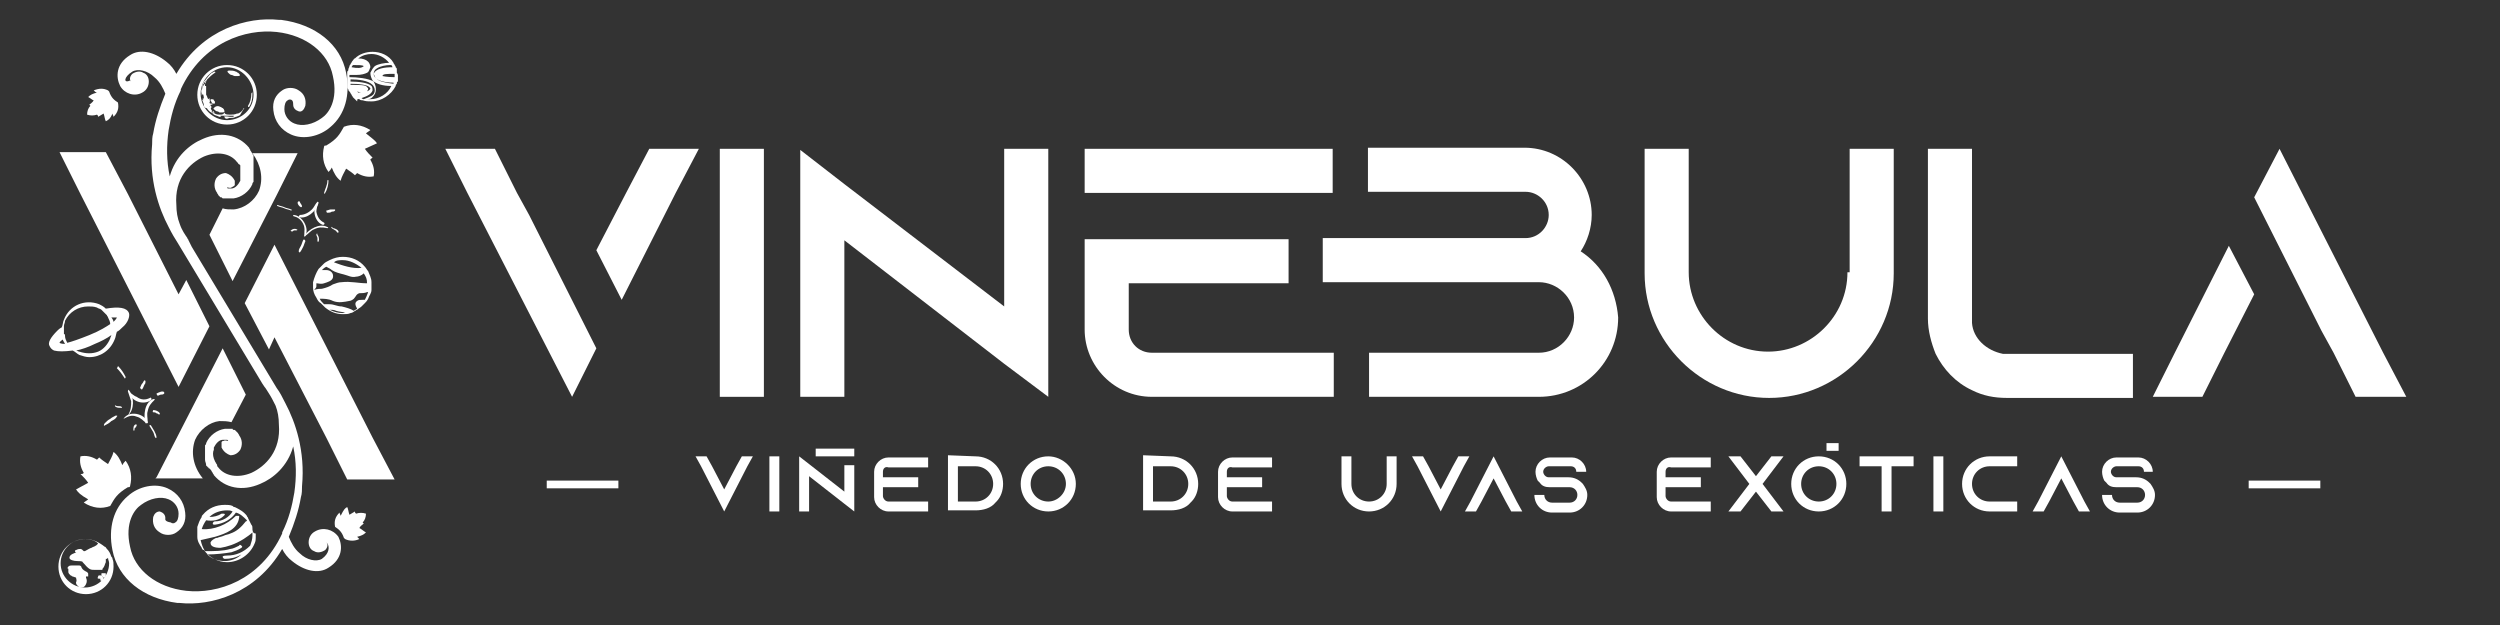 <?xml version="1.0" encoding="utf-8"?>
<!-- Generator: Adobe Illustrator 22.0.0, SVG Export Plug-In . SVG Version: 6.00 Build 0)  -->
<svg version="1.1" id="Layer_1" xmlns="http://www.w3.org/2000/svg" xmlns:xlink="http://www.w3.org/1999/xlink" x="0px" y="0px"
	 viewBox="0 0 226.8 56.7" style="enable-background:new 0 0 226.8 56.7;" xml:space="preserve">
<rect x="0" y="0" width="226.8" height="56.7" fill="#333333" stroke="none"/>
<style type="text/css">
	.st0{fill:#FFFFFF;}
</style>
<g>
	<g>
		<g>
			<path class="st0" d="M20.7,6.6c0.1,0.1,0.2,0.2,0.3,0.2c0.1,0,0.2,0.1,0.3,0.1c0.1,0,0.2,0,0.3,0c0.2,0,0.2-0.1,0.1-0.2
				c0,0-0.1-0.1-0.1-0.1c-0.1,0-0.1-0.1-0.2-0.1c-0.2-0.1-0.4-0.1-0.6-0.1C20.6,6.4,20.6,6.5,20.7,6.6z"/>
			<path class="st0" d="M21.6,10.3c0,0-0.1,0-0.1,0c-0.2,0.1-0.4,0.1-0.6,0.1c0,0,0.1,0,0.1,0c0,0,0,0,0,0c-0.1,0-0.1,0-0.2,0
				c0,0,0,0,0,0c0.1,0,0.1,0,0.2,0c0,0,0,0,0,0c-0.1,0-0.2,0-0.3,0c0,0,0,0,0,0c0,0,0.1,0,0.1,0c-0.1,0-0.3,0-0.4-0.1
				c0,0,0-0.1,0-0.1c0,0-0.1,0.1-0.1,0.1c-0.1,0.1-0.2,0.1-0.4,0.1c-0.3,0-0.5-0.1-0.7-0.4c-0.1-0.2-0.1-0.1,0-0.3
				c-0.1-0.1-0.1-0.1-0.1-0.2c0.1,0,0.2,0,0.2-0.1c0,0,0,0-0.1,0c-0.1,0-0.2,0-0.2-0.1C19.1,9.2,19,9.1,19,8.9C19,8.9,18.9,9,18.9,9
				c-0.1-0.1-0.1-0.3-0.2-0.4c0,0,0-0.1,0-0.2c0-0.2,0-0.4,0-0.5c0,0,0,0,0-0.1c0,0-0.1,0-0.1,0c0,0,0-0.1,0-0.1c0,0,0-0.1,0-0.1
				c0.1-0.1,0.1-0.3,0.2-0.4C19,7,19.2,6.8,19.5,6.6c0,0,0.1,0,0-0.1c0,0-0.1,0-0.1,0c-0.1,0.1-0.2,0.1-0.3,0.2
				c-0.2,0.2-0.4,0.5-0.6,0.7c-0.1,0.2-0.2,0.4-0.2,0.7c0,0,0,0,0,0c-0.1,0.2,0,0.3,0,0.5c0,0,0,0.1,0,0.1c0-0.1,0.1-0.1,0.1-0.2
				c0,0,0,0,0,0c0,0,0,0,0,0c0.1,0.2,0.1,0.4,0.1,0.6c0,0,0,0.1-0.1,0c0,0-0.1-0.1-0.1-0.1c0.1,0.2,0.2,0.4,0.2,0.6
				c0,0.1,0.1,0.2,0.2,0.2c0.1,0,0.1,0.1,0.2,0.2c0,0,0.1,0.1,0.1,0.1c0.1,0.1,0.2,0.1,0.3,0.2c0,0,0,0,0.1,0.1
				c0.2,0.1,0.3,0.1,0.5,0.2c0.1,0,0.1,0,0.2,0c0,0,0,0,0,0c0,0-0.1,0-0.1-0.1c0,0,0,0,0,0c0.2,0,0.4,0,0.6,0c0.2,0,0.4,0,0.6,0
				c0,0.1,0,0.1-0.1,0.1c-0.1,0-0.1,0-0.2,0c-0.2,0-0.4-0.1-0.6,0c0,0,0,0,0,0c0,0,0,0,0,0c0,0,0.1,0,0.1,0.1c0.1,0.1,0.2,0.1,0.4,0
				c0,0,0.1,0,0.1,0c0.2,0,0.3,0,0.5-0.1c0.1,0,0.2-0.1,0.3-0.1c0,0,0.1-0.1,0.1-0.1c0.1-0.2,0.2-0.3,0.3-0.5c0,0,0-0.1,0.1-0.1
				c0,0,0,0-0.1,0C22,10.1,21.8,10.2,21.6,10.3z M18.5,7.7c-0.1,0.1-0.1,0.2-0.1,0.3c0,0,0,0.1,0,0.1c-0.1-0.3,0.1-0.6,0.3-0.8
				c0,0.1-0.1,0.1-0.1,0.2C18.6,7.6,18.6,7.6,18.5,7.7z M19,9.7C19,9.7,19,9.7,19,9.7C19,9.6,19,9.6,19,9.7C19,9.6,19.1,9.6,19,9.7
				C19.1,9.7,19,9.7,19,9.7z M19.4,10.3c0,0,0-0.1-0.1-0.1c0,0-0.1,0-0.1-0.1c0,0,0.1,0,0.2,0C19.4,10.2,19.5,10.2,19.4,10.3z
				 M21.3,10.7c0.2-0.1,0.4-0.2,0.5-0.3c0,0,0,0,0,0C21.7,10.5,21.5,10.6,21.3,10.7z"/>
			<path class="st0" d="M19.4,9.9c0.1,0.1,0.2,0.2,0.3,0.2c0.1,0,0.2,0.1,0.2,0.1c0.1,0,0.2,0,0.3,0c0.2,0,0.2-0.1,0.1-0.3
				c0,0-0.1-0.1-0.1-0.1c-0.1,0-0.1-0.1-0.2-0.1c-0.2-0.1-0.3-0.1-0.5,0C19.4,9.8,19.3,9.9,19.4,9.9z"/>
			<path class="st0" d="M22.9,8.4C22.9,8.3,22.9,8.3,22.9,8.4C22.9,8.3,22.8,8.3,22.9,8.4c-0.1,0-0.1,0.1-0.1,0.1
				c0,0.4-0.1,0.8-0.3,1.1c0,0,0,0,0,0c0,0,0,0,0,0.1c0,0,0,0,0.1,0c0,0,0,0,0,0c0.2-0.3,0.3-0.7,0.3-1.1
				C22.9,8.5,22.9,8.4,22.9,8.4C22.9,8.4,22.9,8.4,22.9,8.4z"/>
			<path class="st0" d="M19.4,9.1C19.4,9,19.3,9,19.2,9c-0.1,0-0.1,0-0.1,0.1c0,0.1,0.1,0.1,0.1,0.2c0.1,0.1,0.1,0.1,0.2,0.1
				c0.1,0,0.1,0,0.1-0.1C19.5,9.2,19.5,9.2,19.4,9.1z"/>
			<path class="st0" d="M18.5,9.3C18.6,9.3,18.6,9.2,18.5,9.3c0-0.1,0-0.1,0-0.2c0-0.1,0-0.2-0.1-0.2C18.4,9,18.4,9.2,18.5,9.3
				C18.5,9.3,18.5,9.3,18.5,9.3z"/>
			<path class="st0" d="M20.6,5.9c-1.5,0-2.7,1.2-2.7,2.7s1.2,2.7,2.7,2.7s2.7-1.2,2.7-2.7S22.1,5.9,20.6,5.9z M20.6,10.9
				c-1.3,0-2.4-1.1-2.4-2.4s1.1-2.4,2.4-2.4S23,7.3,23,8.6S21.9,10.9,20.6,10.9z"/>
		</g>
		<g>
			<path class="st0" d="M27.1,19.7c0.7,0.2,1.6-0.5,1.8-1.3c0-0.1-0.1-0.1-0.1-0.1c-0.2,0.2-0.3,0.5-0.5,0.7
				c-0.3,0.3-0.7,0.5-1.1,0.5C27.1,19.6,27.1,19.7,27.1,19.7z"/>
			<path class="st0" d="M28.7,18.5c-0.4,0.6-0.1,1.7,0.6,1.9c0.1,0,0.2-0.1,0.1-0.2c-0.4-0.2-0.6-0.5-0.7-1c0-0.2,0.1-0.5,0.1-0.7
				C28.8,18.5,28.7,18.5,28.7,18.5z"/>
			<path class="st0" d="M26.6,19.6c0.4,0.1,0.7,0.3,0.9,0.7c0.2,0.4,0.1,0.7,0.1,1.1c0,0.1,0.1,0.1,0.1,0c0.4-0.7-0.3-1.9-1.1-1.9
				C26.6,19.5,26.6,19.6,26.6,19.6z"/>
			<path class="st0" d="M27.7,21.4c0.3-0.2,0.5-0.5,0.8-0.6c0.4-0.2,0.7-0.2,1.2-0.1c0.1,0,0.1-0.1,0-0.1c-0.7-0.4-1.7,0.2-2.1,0.8
				C27.6,21.3,27.6,21.4,27.7,21.4z"/>
			<path class="st0" d="M30.1,20.7c0.1,0.1,0.2,0.1,0.3,0.2c0.1,0,0.1,0.1,0.2,0.2c0,0,0.1,0,0.1,0c0.1-0.2-0.3-0.4-0.5-0.4
				C30.1,20.5,30,20.6,30.1,20.7z"/>
			<path class="st0" d="M28.7,21.3c0,0.1,0.1,0.2,0.1,0.3c0,0.1,0,0.2,0,0.3c0,0,0.1,0.1,0.1,0c0.1-0.2,0-0.5-0.1-0.6
				C28.8,21.1,28.7,21.2,28.7,21.3z"/>
			<path class="st0" d="M27.5,21.8c-0.1,0.2-0.1,0.3-0.2,0.5c-0.1,0.2-0.2,0.3-0.2,0.5c0,0.1,0.1,0.1,0.1,0.1
				c0.1-0.1,0.2-0.3,0.3-0.5c0.1-0.2,0.1-0.3,0.2-0.5C27.7,21.7,27.5,21.7,27.5,21.8z"/>
			<path class="st0" d="M26.5,21c0.1,0,0.1-0.1,0.2-0.1c0.1,0,0.1,0,0.2,0c0.1,0,0.1-0.1,0-0.1c-0.2-0.1-0.4,0-0.5,0.1
				C26.3,20.9,26.4,21,26.5,21z"/>
			<path class="st0" d="M25.2,18.7c0.2,0.1,0.4,0.1,0.6,0.2c0.2,0.1,0.4,0.1,0.6,0.2c0.1,0,0.1-0.1,0-0.1c-0.2-0.1-0.4-0.1-0.6-0.2
				c-0.2-0.1-0.4-0.1-0.6-0.2C25.1,18.6,25.1,18.7,25.2,18.7z"/>
			<path class="st0" d="M27,18.4c0,0.1,0.1,0.3,0.3,0.4c0,0,0.1,0,0.1-0.1c0-0.1-0.2-0.3-0.2-0.4C27.1,18.2,27,18.3,27,18.4z"/>
			<path class="st0" d="M29.7,16.4c0,0.4-0.2,0.7-0.3,1.1c0,0.1,0.1,0.1,0.1,0c0.2-0.3,0.3-0.8,0.3-1.1
				C29.8,16.3,29.7,16.3,29.7,16.4z"/>
			<path class="st0" d="M29.7,19.3c0.1,0,0.3,0,0.4-0.1c0.1,0,0.2,0,0.3-0.1c0,0,0-0.1,0-0.1c-0.1,0-0.3,0-0.4,0
				c-0.1,0-0.3,0.1-0.4,0.1C29.6,19.1,29.6,19.3,29.7,19.3z"/>
		</g>
		<g>
			<path class="st0" d="M11.6,37.7c0.6-0.5,0.6-1.7,0.1-2.3c0-0.1-0.1,0-0.1,0.1c0.1,0.3,0.2,0.6,0.3,0.9
				C11.9,36.8,11.9,37.2,11.6,37.7C11.5,37.6,11.6,37.7,11.6,37.7z"/>
			<path class="st0" d="M11.7,35.6c0.2,0.8,1.3,1.2,2,0.7c0.1-0.1,0-0.3-0.1-0.2c-0.4,0.2-0.8,0.2-1.2-0.1
				C12.1,35.9,12,35.7,11.7,35.6C11.8,35.5,11.7,35.6,11.7,35.6z"/>
			<path class="st0" d="M11.2,38c0.4-0.2,0.7-0.4,1.2-0.2c0.4,0.1,0.6,0.4,0.9,0.6c0.1,0,0.1,0,0.1-0.1C13.1,37.5,11.7,37.2,11.2,38
				C11.1,38,11.2,38,11.2,38z"/>
			<path class="st0" d="M13.4,38.3c0-0.4-0.1-0.7,0-1c0.1-0.5,0.3-0.7,0.6-1c0.1-0.1,0-0.1-0.1-0.1c-0.8,0.3-0.9,1.5-0.7,2.2
				C13.2,38.4,13.4,38.4,13.4,38.3z"/>
			<path class="st0" d="M14.3,35.9c0.1,0,0.2-0.1,0.3-0.1c0.1,0,0.2,0,0.3-0.1c0,0,0-0.1,0-0.1c-0.1-0.2-0.5,0-0.7,0.1
				C14.2,35.8,14.3,35.9,14.3,35.9z"/>
			<path class="st0" d="M13.9,37.4c0.1,0,0.2,0,0.3,0.1c0.1,0,0.2,0.1,0.2,0.1c0.1,0,0.1,0,0.1-0.1c-0.1-0.2-0.4-0.3-0.6-0.3
				C13.9,37.2,13.8,37.4,13.9,37.4z"/>
			<path class="st0" d="M13.6,38.7c0.1,0.2,0.2,0.3,0.3,0.5c0.1,0.2,0.1,0.4,0.2,0.5c0,0.1,0.1,0,0.1,0c0-0.2-0.1-0.4-0.2-0.6
				c-0.1-0.2-0.2-0.3-0.3-0.5C13.6,38.5,13.5,38.6,13.6,38.7z"/>
			<path class="st0" d="M12.2,39c0-0.1,0-0.2,0.1-0.2c0-0.1,0.1-0.1,0.1-0.2c0-0.1,0-0.1-0.1-0.1c-0.2,0.1-0.2,0.3-0.2,0.5
				C12.1,39.1,12.2,39.1,12.2,39z"/>
			<path class="st0" d="M9.5,38.6c0.2-0.1,0.4-0.2,0.6-0.4c0.2-0.1,0.4-0.2,0.5-0.4c0.1-0.1,0-0.1-0.1-0.1c-0.2,0.1-0.4,0.2-0.5,0.3
				c-0.2,0.1-0.3,0.2-0.5,0.4C9.4,38.5,9.4,38.7,9.5,38.6z"/>
			<path class="st0" d="M10.5,36.9C10.6,37,10.8,37,11,37c0.1,0,0.1-0.1,0-0.1c-0.1-0.1-0.3,0-0.5-0.1
				C10.4,36.7,10.4,36.9,10.5,36.9z"/>
			<path class="st0" d="M10.6,33.4c0.3,0.3,0.5,0.6,0.7,0.9c0,0.1,0.1,0,0.1-0.1c-0.2-0.4-0.4-0.7-0.7-1
				C10.7,33.3,10.6,33.4,10.6,33.4z"/>
			<path class="st0" d="M12.9,35.3c0.1-0.1,0.1-0.2,0.2-0.4c0.1-0.1,0.1-0.2,0.1-0.3c0-0.1-0.1-0.1-0.1-0.1
				c-0.1,0.1-0.1,0.2-0.2,0.3c-0.1,0.1-0.1,0.2-0.2,0.4C12.8,35.3,12.9,35.4,12.9,35.3z"/>
		</g>
		<path class="st0" d="M33.7,25.6c0-0.4-0.2-0.7-0.3-1c-0.1-0.1-0.2-0.3-0.3-0.4c-0.5-0.6-1.2-0.9-2-0.9c-0.4,0-0.8,0.1-1.2,0.3
			c-0.2,0.1-0.4,0.2-0.5,0.3c-0.2,0.2-0.3,0.3-0.5,0.5c-0.2,0.3-0.4,0.8-0.5,1.2c0,0.1,0,0.2,0,0.3c0,0.1,0,0.2,0,0.2
			c0,0.3,0.1,0.6,0.3,0.9c0.1,0.2,0.2,0.4,0.4,0.5c0.1,0.1,0.3,0.3,0.4,0.4c0.5,0.4,1,0.6,1.6,0.6c0.3,0,0.5,0,0.7-0.1
			c0.1,0,0.3-0.1,0.4-0.2c0.1,0,0.1-0.1,0.2-0.1c0.1-0.1,0.3-0.2,0.4-0.3c0.1-0.1,0.2-0.2,0.3-0.3c0.1-0.1,0.2-0.2,0.3-0.4
			c0.1-0.3,0.3-0.5,0.3-0.8c0-0.2,0-0.3,0-0.5C33.7,25.9,33.7,25.7,33.7,25.6z M31.1,23.6c0.6,0,1.2,0.3,1.7,0.7
			c-0.8,0.1-1.7-0.2-2.5-0.5C30.5,23.6,30.8,23.6,31.1,23.6z M28.7,26c0-0.1,0-0.2,0-0.3c0.2,0,0.4,0.1,0.7,0
			c0.3-0.1,0.7-0.2,0.8-0.5c0.1-0.4-0.2-0.7-0.6-0.7c-0.1,0-0.2,0-0.4,0c0.1-0.1,0.2-0.2,0.4-0.3c0.2,0.1,0.4,0.2,0.5,0.3
			c0.3,0.2,0.7,0.3,1.1,0.4c0.4,0.1,0.7,0.3,1.1,0.2c0.2,0,0.5-0.1,0.7-0.3c0.2,0.3,0.3,0.5,0.3,0.9c-0.8,0-1.5-0.2-2.3-0.1
			c-0.3,0-0.5,0.1-0.8,0.2c-0.3,0.2-0.6,0.3-1,0.4c-0.2,0-0.4,0-0.7,0.1C28.7,26.1,28.7,26,28.7,26z M31.1,28.4
			c-0.4,0-0.8-0.1-1.2-0.3c0.2,0,0.4,0,0.6,0.1c0.3,0.1,0.7,0.1,1,0.2C31.3,28.3,31.2,28.4,31.1,28.4z M33.1,27.2
			c-0.1,0-0.1,0-0.2,0c-0.2,0-0.4,0-0.5,0.1c-0.3,0.2-0.1,0.5,0,0.7c-0.1,0.1-0.2,0.1-0.3,0.2c-0.3-0.2-0.7-0.3-1.1-0.4
			c-0.4,0-0.7-0.2-1.1-0.2c-0.2,0-0.4,0-0.5,0c-0.2-0.2-0.3-0.3-0.4-0.5c0.4,0,0.8,0,1.2,0.2c0.5,0.2,1,0.1,1.5,0
			c0.1,0,0.3-0.1,0.4-0.2c0.2-0.2,0.2-0.4,0.5-0.5c0.2,0,0.5,0,0.7-0.1c0,0,0.1,0,0.1,0C33.3,26.8,33.2,27,33.1,27.2z"/>
		<path class="st0" d="M36,6.6c0,0,0-0.1,0-0.1c0-0.1,0-0.1,0-0.2c0-0.1,0-0.1-0.1-0.2c0-0.1-0.1-0.2-0.1-0.2c0-0.1-0.1-0.1-0.1-0.2
			c-0.4-0.7-1.2-1-1.9-1c-0.6,0-1.2,0.2-1.6,0.6c-0.1,0-0.1,0.1-0.2,0.2c-0.1,0.1-0.1,0.2-0.2,0.3c0,0.1-0.1,0.1-0.1,0.2
			c0,0.1-0.1,0.2-0.1,0.3c0,0.1,0,0.1-0.1,0.2c0,0.1,0,0.1,0,0.2c0,0.1,0,0.1,0,0.2c0,0.1,0,0.2,0,0.3c0,0,0,0,0,0l0,0
			c0,0.1,0,0.1,0,0.2c0,0.1,0,0.2,0,0.3c0,0.1,0,0.1,0,0.2c0,0.1,0,0.1,0.1,0.2c0,0.1,0,0.1,0.1,0.2c0.1,0.1,0.1,0.2,0.2,0.3
			c0,0.1,0.1,0.1,0.1,0.2c0.1,0.1,0.1,0.1,0.2,0.2c0.1,0.1,0.1,0.1,0.2,0.2C32.4,8.9,32.5,9,32.6,9c0.1,0.1,0.2,0.1,0.3,0.1
			c0.3,0.1,0.5,0.1,0.8,0.1c0.9,0,1.8-0.6,2.2-1.4c0-0.1,0-0.1,0.1-0.2c0-0.1,0-0.2,0.1-0.2c0-0.1,0-0.1,0-0.2c0-0.1,0-0.1,0-0.2
			c0-0.1,0-0.1,0-0.2C36.1,6.9,36.1,6.7,36,6.6z M33.4,8.1c0-0.1,0-0.1-0.1-0.2c-0.1-0.2-0.7-0.2-1.5-0.2c0,0,0,0,0-0.1
			c0.9,0,1.5,0.1,1.7,0.3c0,0,0.1,0.1,0.1,0.1c0,0.3-0.7,0.4-1.1,0.4c0,0-0.1-0.1-0.1-0.1C33,8.5,33.3,8.4,33.4,8.1z M33.8,8.2
			c0-0.1,0-0.3-0.1-0.4c-0.3-0.3-1.2-0.4-1.9-0.4c0-0.1,0-0.1,0-0.2c0.7,0,1.6,0.1,2,0.5c0.1,0.1,0.2,0.3,0.2,0.5
			c0,0.2-0.1,0.4-0.3,0.5c-0.2,0.1-0.4,0.2-0.7,0.3c-0.1,0-0.2-0.1-0.2-0.1C33.4,8.7,33.7,8.5,33.8,8.2z M33.8,8.8
			c0.2-0.2,0.3-0.4,0.3-0.7c0-0.3-0.1-0.5-0.2-0.7C33.4,7.1,32.4,7,31.7,7c0,0,0,0,0,0c0-0.1,0-0.1,0-0.2c0.2,0,0.4,0,0.6,0
			c0,0,0,0,0,0c0.5,0,0.8-0.1,1-0.2c0.2-0.1,0.2-0.3,0.3-0.5c0-0.2-0.1-0.4-0.2-0.5c-0.2-0.2-0.5-0.3-0.9-0.3
			c0.4-0.3,0.8-0.4,1.2-0.4c0.6,0,1.2,0.3,1.6,0.8c-0.4,0-1,0.1-1.3,0.3c-0.2,0.2-0.3,0.4-0.4,0.6c0,0.3,0.1,0.5,0.2,0.7
			c0.3,0.3,0.9,0.5,1.7,0.5c-0.3,0.7-1.1,1.2-1.9,1.2c-0.1,0-0.2,0-0.3,0C33.6,9,33.7,8.9,33.8,8.8z M33,6C33,6,33,6,33,6
			C33,6,33,6.1,33,6c-0.2,0.2-0.6,0.2-1.1,0.1c0-0.1,0.1-0.1,0.1-0.2C32.5,5.9,32.9,5.9,33,6z M33.9,6.7c0-0.2,0.1-0.4,0.3-0.5
			C34.5,6,35,5.9,35.4,5.9c0,0,0.1,0,0.1,0c0,0,0.1,0.1,0.1,0.2C34.9,6.1,34.1,6.2,33.9,6.7C34,6.9,34,7,34.1,7.1
			c0.2,0.2,0.8,0.4,1.6,0.4c0,0,0,0.1,0,0.1c-0.8-0.1-1.3-0.2-1.6-0.5C34,7,33.9,6.9,33.9,6.7z M35.8,6.7c0,0.1,0,0.2,0,0.3
			c-0.7,0-1.1-0.1-1.1-0.1C34.7,6.7,35.1,6.7,35.8,6.7z"/>
		<g>
			<path class="st0" d="M10.2,50.7c0-0.1,0-0.1-0.1-0.2C10,50.2,9.9,50,9.7,49.8c-0.1-0.1-0.1-0.2-0.2-0.2c-0.5-0.4-1.1-0.7-1.7-0.7
				c-1.4,0-2.5,1.1-2.5,2.5c0,1.4,1.1,2.5,2.5,2.5s2.5-1.1,2.5-2.5C10.3,51.1,10.3,50.9,10.2,50.7z M8.3,49.7
				c-0.1,0-0.4,0.2-0.6,0.3L7.6,50c-0.1-0.1-0.2-0.2-0.3-0.2c-0.1,0-0.2,0-0.4,0.1l0,0c0,0,0,0,0,0c-0.1,0-0.1,0.1-0.1,0.1
				c0,0.1,0.1,0.1,0.1,0.1c0,0,0.1,0,0.1,0c0.1,0,0.3-0.1,0.3-0.1c0,0,0,0,0,0c0,0,0,0,0,0c0,0,0,0-0.1,0c-0.5,0.2-0.9,0.3-0.9,0.6
				c0,0,0,0,0,0c0,0.2,0.4,0.3,0.7,0.3c0.2,0,0.5,0,0.5,0.1c0.6,0.7,0.7,0.7,1.1,0.7c0,0,0.1,0,0.1,0c0.3,0,0.3,0,0.3,0
				c0.1,0,0.1,0,0.2,0c0.1,0,0.1,0,0.1-0.1c0.2-0.2,0.2-0.4,0.3-0.6c0-0.1,0-0.1,0-0.2c0,0,0-0.1,0-0.1c0,0,0.1,0,0.1,0l0.1-0.1
				c0,0.2,0.1,0.3,0.1,0.5c0,1.2-1,2.2-2.2,2.2c-1.2,0-2.2-1-2.2-2.2c0-1.2,1-2.2,2.2-2.2c0.4,0,0.9,0.1,1.2,0.4
				C8.7,49.6,8.4,49.6,8.3,49.7z"/>
			<path class="st0" d="M6.2,51.4c-0.1,0.1-0.1,0.2,0,0.2c0,0,0,0.1,0,0.1c0,0,0,0.1,0,0.2c0,0.1,0.1,0.2,0.2,0.3
				c0.1,0,0.1,0.1,0.2,0.1l0.3,0.1c0,0.1,0.1,0.3,0,0.4l0,0c0,0,0,0.1,0,0.1c0,0.1,0.1,0.2,0.2,0.3c0.1,0.1,0.2,0.1,0.3,0.1
				c0,0,0,0,0,0c0,0,0,0,0,0c0.2,0,0.3-0.1,0.4-0.3c0.1-0.2,0.1-0.4,0-0.6c0,0,0,0,0,0c0,0,0-0.1,0-0.1c0,0,0,0,0,0c0,0,0,0,0,0
				l0.2,0C8,52.2,8,52.2,8,52.1C8,52,8,52,7.9,51.9v0c-0.2-0.1-0.4-0.2-0.5-0.4l0,0c0-0.1-0.1-0.2-0.2-0.2c-0.1,0-0.1,0-0.1,0
				c-0.2,0-0.4,0-0.6,0C6.4,51.3,6.3,51.3,6.2,51.4z"/>
			<path class="st0" d="M9,52.5c0,0,0.1,0,0.1,0l0,0.1c0,0.1,0.1,0.1,0.1,0.1c0,0,0,0,0.1,0c0.1,0,0.1-0.1,0.1-0.2l-0.1-0.2
				c0,0,0-0.1-0.1-0.1C9.1,52.2,9,52.2,9,52.2c-0.1,0-0.1,0.1-0.1,0.1C8.8,52.5,8.9,52.5,9,52.5z"/>
			<path class="st0" d="M9.3,52.4C9.4,52.4,9.4,52.4,9.3,52.4c0.1,0,0.2,0,0.2,0l0.1-0.1c0,0,0-0.1,0-0.2C9.6,52,9.6,52,9.5,52H9.3
				c-0.1,0-0.1,0-0.1,0.1c0,0.1,0,0.1,0.1,0.2L9.3,52.4z"/>
		</g>
		<path class="st0" d="M22.9,47.9c0-0.1,0-0.2-0.1-0.3c-0.1-0.2-0.2-0.4-0.3-0.6c0-0.1-0.1-0.1-0.1-0.2c-0.3-0.4-0.7-0.6-1.1-0.8
			c-0.1,0-0.1,0-0.2-0.1c-0.2-0.1-0.5-0.1-0.7-0.1c-0.8,0-1.5,0.3-2,0.9c-0.1,0.1-0.1,0.1-0.1,0.2c-0.2,0.3-0.3,0.6-0.4,0.9
			c0,0.1,0,0.1,0,0.2c0,0.1,0,0.3,0,0.4c0,0,0,0.1,0,0.1c0,0.1,0,0.1,0,0.2c0,0.4,0.2,0.7,0.4,1c0,0.1,0.1,0.2,0.2,0.2
			c0.5,0.7,1.3,1.1,2.1,1.1c1.1,0,2.1-0.7,2.5-1.7c0.1-0.2,0.1-0.4,0.1-0.5c0-0.1,0-0.3,0-0.4C22.9,48.4,22.9,48.1,22.9,47.9z
			 M20.2,50.5c0,0.1,0.1,0.2,0.2,0.2c0.5,0,1-0.1,1.5-0.4c-0.4,0.4-1,0.6-1.5,0.6c-0.6,0-1.2-0.2-1.6-0.6c0.8,0,1.6-0.1,2.2-0.2
			c0.3-0.1,0.6-0.2,0.9-0.4c0.1-0.1,0.1-0.1,0-0.2c-0.1-0.1-0.2-0.1-0.2,0c-0.2,0.1-0.6,0.3-0.8,0.3c-0.7,0.2-1.4,0.2-2.3,0.2
			c-0.2-0.3-0.3-0.6-0.4-1c0.4-0.1,0.9-0.2,1.3-0.3c1-0.3,2.1-0.7,2.2-1.8c0-0.1,0-0.1-0.1-0.1c-0.1,0-0.1,0-0.2,0
			c-0.8,0.8-2,1.3-3.1,1.2c0.1-0.3,0.2-0.5,0.4-0.8c0.6,0.1,1.2,0,1.6-0.4c0,0,0.1-0.1,0.1-0.1c0-0.1-0.1-0.1-0.1-0.1
			c-0.1,0-0.1,0-0.2,0c-0.3,0.2-0.7,0.3-1.1,0.3c0.4-0.4,1-0.6,1.6-0.6c0.2,0,0.3,0,0.5,0.1c-0.3,0.5-0.9,0.9-1.6,0.9
			c-0.1,0-0.2,0.1-0.2,0.2c0,0.1,0.1,0.1,0.2,0.1c0.8-0.1,1.5-0.5,1.9-1.1c0.4,0.1,0.7,0.4,1,0.7c0,0.1-0.1,0.1-0.1,0.1
			c-0.4,0.5-0.8,0.9-1.4,1.1c-0.2,0.1-0.4,0.1-0.6,0.2c-0.2,0.1-0.4,0.1-0.6,0.2l-0.1,0c-0.2,0.1-0.4,0.2-0.5,0.4
			c0,0.1,0,0.2,0.1,0.3c0.2,0.2,0.7,0.2,0.8,0.2c0.6-0.1,1.3-0.3,2.1-0.8c0.3-0.2,0.6-0.4,0.8-0.6c0,0.1,0,0.2,0,0.3
			c0,0.3-0.1,0.6-0.2,0.9c-0.6,0.6-1.3,0.9-2.1,0.9C20.2,50.4,20.2,50.5,20.2,50.5z"/>
		<path class="st0" d="M11.7,28.4c-0.2-0.5-0.9-0.6-2.1-0.4c-0.2-0.2-0.4-0.3-0.6-0.4c-1.3-0.5-2.7,0.1-3.2,1.4
			c-0.1,0.2-0.1,0.5-0.2,0.7c-0.2,0.1-0.3,0.2-0.4,0.3c-0.6,0.6-0.9,1.1-0.7,1.4c0.1,0.2,0.2,0.3,0.4,0.4c0.4,0.1,0.9,0.1,1.7,0
			c0.2,0.1,0.4,0.3,0.6,0.4c0.3,0.1,0.6,0.2,0.9,0.2c1,0,1.9-0.6,2.3-1.6c0.1-0.2,0.1-0.4,0.2-0.7c0.2-0.1,0.3-0.2,0.5-0.4
			C11.6,29.3,11.8,28.7,11.7,28.4z M10.1,30.4c0,0.1-0.1,0.2-0.1,0.3v0c-0.2,0.5-0.6,1-1.1,1.2c-0.5,0.2-1.1,0.2-1.7,0
			c-0.1,0-0.2-0.1-0.3-0.1c0.5-0.1,1.1-0.3,1.7-0.6C9.1,31,9.7,30.7,10.1,30.4z M8,27.8c0.3,0,0.5,0,0.8,0.1
			c0.1,0.1,0.3,0.1,0.4,0.2c0.1,0.1,0.1,0.1,0.2,0.2c0.1,0.1,0.2,0.2,0.3,0.3c0,0.1,0.1,0.1,0.1,0.2c0.1,0.2,0.2,0.4,0.2,0.6
			c-0.3,0.2-0.9,0.6-1.9,1c-1,0.4-1.6,0.6-2,0.7c-0.1-0.2-0.2-0.4-0.2-0.6c0-0.1,0-0.2-0.1-0.2c0-0.1,0-0.3,0-0.4c0-0.1,0-0.2,0-0.3
			c0-0.2,0.1-0.3,0.1-0.5C6.3,28.3,7.1,27.8,8,27.8z M10.6,28.8C10.7,28.8,10.7,28.8,10.6,28.8c0,0,0,0.1-0.3,0.4
			c0-0.1-0.1-0.3-0.2-0.4C10.5,28.8,10.6,28.8,10.6,28.8z M5.4,31.1c0,0,0-0.1,0.3-0.3c0,0.1,0.1,0.2,0.2,0.4
			C5.5,31.2,5.4,31.1,5.4,31.1z"/>
		<path class="st0" d="M6.9,44.4C7.3,44.2,7.6,44,8,43.8c-0.2-0.3-0.4-0.5-0.7-0.8C7.5,43,7.5,43,7.6,42.9c-0.3-0.5-0.4-1-0.3-1.5
			c0.5-0.1,1,0,1.5,0.3c0.1-0.1,0.1-0.1,0.2-0.2c0.2,0.2,0.5,0.4,0.8,0.6c0.2-0.4,0.4-0.7,0.5-1.1c0.4,0.3,0.6,0.7,0.8,1.2
			c0.1-0.2,0.2-0.3,0.3-0.4c0.5,0.7,0.6,1.5,0.4,2.3c0,0.1-0.1,0.1-0.2,0.1c-1,0.6-1.2,1-1.6,1.7c-0.8,0.3-1.6,0.2-2.4-0.3
			c0.1-0.1,0.3-0.2,0.4-0.3C7.3,44.9,7.1,44.7,6.9,44.4z"/>
		<path class="st0" d="M31.5,46c0.1,0.2,0.1,0.4,0.2,0.7c0.2-0.1,0.3-0.2,0.5-0.3c0,0.1,0,0.1,0.1,0.2c0.3-0.1,0.6-0.1,0.9,0
			c0,0.3-0.1,0.6-0.3,0.8c0,0,0.1,0.1,0.1,0.1c-0.1,0.1-0.3,0.2-0.4,0.4c0.2,0.1,0.4,0.3,0.6,0.4c-0.2,0.2-0.4,0.3-0.8,0.4
			c0.1,0.1,0.1,0.1,0.2,0.2c-0.4,0.2-0.9,0.2-1.3,0c0,0-0.1-0.1-0.1-0.1c-0.2-0.6-0.5-0.8-0.8-1c-0.1-0.5,0-0.9,0.4-1.3
			c0,0.1,0.1,0.2,0.1,0.3C31.2,46.2,31.3,46.1,31.5,46z"/>
		<path class="st0" d="M9.6,11c-0.1-0.2-0.1-0.4-0.2-0.7c-0.2,0.1-0.3,0.2-0.5,0.3c0-0.1,0-0.1-0.1-0.2c-0.3,0.1-0.6,0.1-0.9,0
			c0-0.3,0.1-0.6,0.3-0.8c0,0-0.1-0.1-0.1-0.1c0.1-0.1,0.3-0.2,0.4-0.4C8.4,9.1,8.2,8.9,8,8.8c0.2-0.2,0.4-0.3,0.8-0.4
			C8.7,8.4,8.6,8.3,8.5,8.2C9,8,9.4,8,9.8,8.2c0,0,0.1,0.1,0.1,0.1c0.2,0.6,0.5,0.8,0.8,1c0.1,0.5,0,0.9-0.4,1.3
			c0-0.1-0.1-0.2-0.1-0.3C10,10.8,9.8,10.9,9.6,11z"/>
		<path class="st0" d="M34.2,13c-0.4,0.2-0.7,0.3-1.1,0.5c0.2,0.3,0.4,0.5,0.7,0.8c-0.1,0.1-0.2,0.1-0.2,0.2c0.3,0.5,0.4,1,0.3,1.5
			c-0.5,0.1-1,0-1.5-0.3c-0.1,0.1-0.1,0.1-0.2,0.2c-0.2-0.2-0.5-0.4-0.8-0.6c-0.2,0.4-0.4,0.7-0.5,1.1c-0.4-0.3-0.6-0.7-0.8-1.2
			c-0.1,0.2-0.2,0.3-0.3,0.4c-0.5-0.7-0.6-1.5-0.4-2.3c0-0.1,0.1-0.1,0.2-0.1c1-0.6,1.2-1,1.6-1.7c0.8-0.3,1.6-0.2,2.4,0.3
			c-0.1,0.1-0.3,0.2-0.4,0.3C33.8,12.6,34,12.7,34.2,13z"/>
		<g>
			<path class="st0" d="M21.2,19c-0.4,0-0.7,0-1-0.1L19,21.3l2.1,4.2l4-7.8l1.9-3.8h-4.1c0.8,1.1,1,2.3,0.6,3.4
				C23.1,18.2,22.2,18.9,21.2,19z"/>
			<polygon class="st0" points="19,29.6 16.9,25.4 16.2,26.7 11.6,17.6 9.6,13.8 5.4,13.8 7.3,17.6 16.2,35.1 			"/>
			<path class="st0" d="M19.9,38.2c0.4,0,0.7,0,1.1,0.1l1.3-2.5l-2.1-4.2l-4.1,8l-1.9,3.7l-0.1,0.1h1h3.3c-0.9-1.1-1.1-2.4-0.7-3.5
				C18.1,39,19,38.3,19.9,38.2z"/>
			<polygon class="st0" points="33.8,39.7 24.9,22.2 22.2,27.5 24.4,31.7 24.9,30.6 29.6,39.7 31.5,43.5 35.8,43.5 			"/>
			<path class="st0" d="M28.6,48.2c-0.4,0.2-0.6,0.6-0.6,1c0,0.4,0.2,0.7,0.5,0.8c0.3,0.2,0.7,0.1,1-0.1c0.2-0.2,0.3-0.5,0.1-0.7
				c0.1,0.1,0.1,0.1,0.1,0.1c0.2,0.3,0.2,0.9-0.5,1.4c-0.5,0.3-1.4,0.1-2-0.5c-0.5-0.4-0.8-1-1-1.5c0.5-1.2,0.9-2.4,1.1-3.6
				c0.1-0.3,0.1-0.7,0.1-1c0.3-3.2-0.6-5.8-1.5-7.5c-0.3-0.6-0.5-1-0.8-1.4l-7.7-12.8l-0.3-0.6c0-0.1-0.1-0.1-0.1-0.2
				c-0.2-0.3-0.5-0.7-0.7-1.3c-0.2-0.5-0.3-1.1-0.3-1.7c-0.2-2.4,1.2-3.8,2.5-4.4c1.2-0.5,2.4-0.3,3,0.5c0,0,0.1,0.1,0.1,0.1
				c0,0,0,0,0,0c0,0,0,0.1,0.1,0.1c0,0,0,0,0,0c0,0,0.1,0.1,0.1,0.1c0,0,0,0,0,0c0,0,0,0.1,0,0.1c0,0,0,0,0,0.1c0,0,0,0,0,0.1
				c0,0,0,0,0,0.1c0,0,0,0.1,0,0.1c0,0.1,0,0.1,0,0.2c0,0,0,0,0,0c0,0,0,0.1,0,0.1c0,0,0,0,0,0c0,0,0,0.1,0,0.1c0,0,0,0,0,0
				c0,0.1,0,0.2,0,0.2c0,0,0,0,0,0c0,0,0,0.1,0,0.1c0,0,0,0,0,0c0,0,0,0,0,0.1c0,0,0,0,0,0c0,0,0,0.1,0,0.1
				c-0.2,0.4-0.5,0.7-0.8,0.7c0,0,0,0,0,0c-0.1,0-0.1,0-0.2,0c0,0,0,0,0,0c0,0-0.1,0-0.1,0c0,0-0.1,0-0.1-0.1c0.1,0,0.3,0.1,0.4,0
				c0.1,0,0.1-0.1,0.2-0.1c0,0,0,0,0,0c0,0,0.1-0.1,0.1-0.1c0,0,0-0.1,0-0.1c0,0,0,0,0,0c0-0.1,0-0.1,0-0.2c0,0,0-0.1,0-0.1
				c-0.2-0.4-0.5-0.6-0.8-0.7c-0.4,0-0.7,0.2-0.9,0.5c-0.2,0.4-0.2,0.9,0.1,1.3c0,0.1,0.1,0.1,0.1,0.2c0,0,0,0,0,0
				c0,0,0.1,0.1,0.1,0.1c0,0,0,0,0,0c0,0,0.1,0.1,0.1,0.1c0,0,0,0,0.1,0c0,0,0.1,0.1,0.1,0.1c0,0,0,0,0.1,0c0,0,0.1,0,0.1,0
				c0,0,0.1,0,0.1,0c0.1,0,0.1,0,0.2,0c0,0,0.1,0,0.1,0c0,0,0.1,0,0.1,0c0,0,0,0,0.1,0c0.1,0,0.1,0,0.2,0c0.7-0.1,1.4-0.6,1.7-1.3
				c0-0.1,0-0.1,0.1-0.2c0,0,0,0,0-0.1c0,0,0-0.1,0-0.1c0,0,0,0,0-0.1c0,0,0-0.1,0-0.1c0,0,0,0,0-0.1c0,0,0-0.1,0-0.1c0,0,0,0,0-0.1
				c0,0,0-0.1,0-0.1c0,0,0,0,0-0.1c0,0,0-0.1,0-0.1c0,0,0,0,0-0.1c0-0.1,0-0.1,0-0.2c0,0,0,0,0,0c0-0.1,0-0.1,0-0.2c0,0,0,0,0-0.1
				c0,0,0-0.1,0-0.1c0,0,0,0,0-0.1c0,0,0-0.1,0-0.1c0,0,0,0,0-0.1c0,0,0-0.1,0-0.1c0,0,0,0,0-0.1c0,0,0-0.1,0-0.1c0,0,0,0,0-0.1
				c0,0,0-0.1-0.1-0.1c0,0,0,0,0-0.1c0,0-0.1-0.1-0.1-0.1c0,0,0,0,0,0c0,0,0,0,0,0c0,0,0,0,0,0c0-0.1-0.1-0.1-0.1-0.2
				c0-0.1-0.1-0.1-0.1-0.2c-1-1.2-2.6-1.5-4.2-0.8c-1.2,0.5-2.5,1.6-3,3.4c-0.3-1.4-0.3-2.8-0.1-4.2c0.2-1.2,0.5-2.4,1.1-3.6l0-0.1
				c2-4.3,5.9-5.5,8.7-5.2c2.7,0.3,4.7,1.9,5.1,4c0.5,2.2-0.4,3.4-1,3.8c-0.8,0.6-1.8,0.8-2.5,0.5c-0.5-0.2-0.9-0.7-0.9-1.3
				c0-0.4,0.1-0.7,0.3-0.8c0.1-0.1,0.3-0.1,0.4,0c0.1,0.1,0.1,0.3,0.1,0.4c0,0.3,0.2,0.5,0.5,0.6s0.5-0.2,0.6-0.5
				c0.1-0.6-0.1-1.1-0.6-1.4c-0.4-0.3-1.1-0.3-1.5,0c-0.6,0.4-0.9,1-0.8,1.8c0.1,1,0.7,1.8,1.6,2.2c1.1,0.5,2.6,0.2,3.6-0.7
				c1.3-1.1,1.8-2.9,1.4-4.9c-0.5-2.6-2.8-4.4-5.9-4.8c-0.1,0-0.1,0-0.2,0c-2.8-0.3-6.9,0.8-9.3,4.9c-0.2-0.4-0.5-0.8-0.9-1.1
				c-1.1-0.9-2.4-1.2-3.3-0.6c-1.3,0.8-1.3,2-0.9,2.8c0.4,0.7,1.3,1,2,0.6c0.4-0.2,0.6-0.6,0.6-1c0-0.4-0.2-0.7-0.5-0.8
				c-0.3-0.2-0.7-0.1-1,0.1c-0.2,0.2-0.3,0.5-0.1,0.7c-0.1-0.1-0.1-0.1-0.1-0.1C11.2,7.6,11.2,7,12,6.5c0.5-0.3,1.4-0.1,2,0.5
				c0.5,0.4,0.8,1,1,1.5c-0.5,1.2-0.9,2.4-1.1,3.6c-0.1,0.3-0.1,0.7-0.1,1c-0.3,3.2,0.6,5.8,1.5,7.5c0.3,0.6,0.6,1.1,0.8,1.4
				l7.7,12.8l0.2,0.3c0.1,0.1,0.2,0.3,0.4,0.6c0.2,0.3,0.4,0.7,0.6,1.1c0.2,0.5,0.3,1.1,0.3,1.7c0.2,2.4-1.2,3.8-2.5,4.4
				c-1.2,0.5-2.4,0.3-3-0.5c-0.1-0.1-0.1-0.1-0.1-0.2c0,0,0,0,0,0c0-0.1-0.1-0.1-0.1-0.2c0,0,0,0,0,0c-0.1-0.1-0.1-0.2-0.2-0.4
				c-0.1-0.3-0.1-0.6,0-0.8c0,0,0,0,0,0c0,0,0-0.1,0-0.1c0,0,0,0,0,0c0,0,0-0.1,0-0.1c0.2-0.4,0.5-0.7,0.8-0.7c0,0,0,0,0.1,0
				c0,0,0.1,0,0.1,0c0,0,0,0,0,0c0,0,0.1,0,0.1,0c0,0,0,0,0,0c0,0,0,0,0.1,0c0,0,0.1,0,0.1,0.1c-0.1,0-0.3-0.1-0.4,0c0,0,0,0,0,0
				c0,0,0,0,0,0c0,0-0.1,0-0.1,0c0,0,0,0,0,0c0,0,0,0-0.1,0.1c0,0,0,0,0,0c0,0,0,0,0,0.1c0,0,0,0.1,0,0.1c0,0,0,0.1,0,0.1
				c0,0,0,0,0,0c0,0,0,0,0,0.1c0,0,0,0,0,0c0,0,0,0,0,0c0,0,0,0,0,0v0c0,0,0,0.1,0,0.1c0.2,0.4,0.5,0.6,0.8,0.7
				c0.4,0,0.7-0.2,0.9-0.5c0.2-0.4,0.2-0.9-0.1-1.3c0-0.1-0.1-0.1-0.1-0.2c0,0,0,0,0,0c0,0-0.1-0.1-0.1-0.1c0,0,0,0,0,0
				c0,0-0.1-0.1-0.1-0.1c0,0,0,0,0,0c0,0-0.1-0.1-0.1-0.1c0,0,0,0-0.1,0c0,0-0.1,0-0.1-0.1c0,0-0.1,0-0.1,0c0,0-0.1,0-0.1,0
				c0,0-0.1,0-0.1,0c0,0-0.1,0-0.1,0c0,0,0,0-0.1,0c-0.1,0-0.1,0-0.2,0c-0.7,0.1-1.4,0.6-1.7,1.3c0,0.1,0,0.1-0.1,0.2c0,0,0,0,0,0.1
				c0,0,0,0.1,0,0.1c0,0,0,0,0,0.1c0,0,0,0.1,0,0.1c0,0,0,0.1,0,0.1c0,0,0,0.1,0,0.1c0,0,0,0.1,0,0.1c0,0,0,0.1,0,0.1
				c0,0,0,0.1,0,0.1c0,0,0,0.1,0,0.1c0,0,0,0.1,0,0.1c0,0,0,0,0,0.1c0,0,0,0.1,0,0.1c0,0,0,0,0,0c0,0.2,0.1,0.3,0.1,0.5c0,0,0,0,0,0
				c0,0,0,0.1,0.1,0.1c0,0,0,0,0,0c0,0,0,0.1,0.1,0.1c0,0,0,0,0,0c0,0,0,0.1,0.1,0.1c0,0,0,0,0,0c0,0,0.1,0.1,0.1,0.1c0,0,0,0,0,0
				c0.1,0.1,0.1,0.2,0.2,0.3c0,0.1,0.1,0.1,0.1,0.2c1,1.2,2.6,1.5,4.2,0.8c1.2-0.5,2.5-1.6,3-3.4c0.3,1.4,0.3,2.8,0.1,4.2
				c-0.2,1.2-0.5,2.4-1.1,3.6l0,0.1c-2,4.3-5.9,5.5-8.7,5.2c-2.7-0.3-4.7-1.9-5.1-4c-0.5-2.2,0.4-3.4,1-3.8c0.8-0.6,1.8-0.8,2.5-0.5
				c0.5,0.2,0.9,0.7,0.9,1.3c0,0.4-0.1,0.7-0.3,0.8c-0.1,0.1-0.3,0.1-0.4,0C14.9,47.3,15,47.1,15,47c0-0.3-0.2-0.5-0.5-0.6
				c-0.3,0-0.5,0.2-0.6,0.5c-0.1,0.6,0.1,1.1,0.6,1.4c0.4,0.3,1.1,0.3,1.5,0c0.6-0.4,0.9-1,0.8-1.8c-0.1-1-0.7-1.8-1.6-2.2
				c-1.1-0.5-2.6-0.2-3.6,0.7c-1.3,1.1-1.8,2.9-1.4,4.9c0.5,2.6,2.8,4.4,5.9,4.8c0.1,0,0.1,0,0.2,0c2.8,0.3,6.9-0.8,9.3-4.9
				c0.2,0.4,0.5,0.8,0.9,1.1c1.1,0.9,2.4,1.2,3.3,0.6c1.3-0.8,1.3-2,0.9-2.8C30.2,48,29.3,47.8,28.6,48.2z"/>
		</g>
	</g>
	<g>
		<path class="st0" d="M166.8,40.9h-1.1v-0.7h1.1V40.9z"/>
		<path class="st0" d="M77.5,41.4h-3.5v-0.7h3.5V41.4z"/>
		<g>
			<rect x="65.3" y="13.5" class="st0" width="4" height="22.5"/>
			<polygon class="st0" points="48,19.5 46.9,17.5 44.9,13.5 40.4,13.5 42.4,17.5 51.9,36 54.1,31.6 48,19.5 			"/>
			<polygon class="st0" points="56.8,17.5 54.1,22.7 56.4,27.2 61.3,17.5 63.4,13.5 58.9,13.5 			"/>
			<polygon class="st0" points="216.2,32 206.8,13.5 204.5,17.9 210.6,30 210.6,30 211.7,32 213.7,36 218.3,36 			"/>
			<polygon class="st0" points="197.3,32 195.3,36 199.8,36 201.8,32 204.5,26.7 202.2,22.3 			"/>
			<polygon class="st0" points="91.1,27.8 76.6,16.7 72.6,13.6 72.6,36 76.6,36 76.6,21.8 91.1,33 95.1,36 95.1,13.5 91.1,13.5 			
				"/>
			<path class="st0" d="M167.6,24.7c0,4-3.3,7.2-7.2,7.2c-4,0-7.2-3.3-7.2-7.2V13.5h-4v11.3c0,6.2,5.1,11.3,11.3,11.3
				c6.2,0,11.3-5.1,11.3-11.3V13.5h-4V24.7z"/>
			<path class="st0" d="M178.9,29.3V13.5h-4v15.4c0,1.1,0.3,2.2,0.7,3.2c0.7,1.4,1.8,2.6,3.3,3.3c1,0.5,2,0.7,3.2,0.7h11.4v-4
				l-11.8,0C180.2,31.8,179,30.7,178.9,29.3z"/>
			<path class="st0" d="M143.4,22.8c0.6-0.9,1-2.1,1-3.3c0-3.3-2.7-6.1-6.1-6.1h-14.2v4h14.3c1.1,0,2.1,0.9,2.1,2.1
				c0,1.1-0.9,2.1-2.1,2.1h-18.4v4h19.6c1.7,0,3.2,1.4,3.2,3.2c0,1.7-1.4,3.2-3.2,3.2v0h-15.4v4h15.4c4,0,7.2-3.2,7.2-7.2
				C146.6,26.3,145.4,24.1,143.4,22.8z"/>
			<path class="st0" d="M102.4,29.9V27v-1.3h6h8.5v-4h-14.5v0h-4v4V27v2.9c0,3.3,2.7,6.1,6.1,6.1h16.5v-4h-16.5
				C103.3,32,102.4,31.1,102.4,29.9z"/>
			<polygon class="st0" points="120.9,17.5 120.9,13.5 102.4,13.5 98.4,13.5 98.4,17.5 102.4,17.5 			"/>
		</g>
		<g>
			<path class="st0" d="M68.3,41.4l-0.5,0.9l-2.1,4.1l-2.1-4.1l-0.5-0.9h1l0.5,0.9l1.1,2.1l1.1-2.1l0.5-0.9H68.3z"/>
			<path class="st0" d="M69.8,46.4v-5h0.9v5H69.8z"/>
			<path class="st0" d="M77.5,42.2v4.2l-0.9-0.7l-3.2-2.5v3.2h-0.9v-5l0.9,0.7l3.2,2.5v-2.4L77.5,42.2z"/>
			<path class="st0" d="M80.1,42.8v0.5h3.2v0.9h-3.2V45c0,0.2,0.2,0.5,0.5,0.5h3.6v0.9h-3.6c-0.7,0-1.3-0.6-1.3-1.3v-2.3
				c0-0.7,0.6-1.3,1.3-1.3h3.6v0.9h-3.6C80.3,42.3,80.1,42.5,80.1,42.8z"/>
			<path class="st0" d="M88.5,41.4c1.4,0,2.5,1.1,2.5,2.5c0,0.6-0.2,1.2-0.6,1.6c0,0-0.1,0.1-0.1,0.1c-0.4,0.5-1.1,0.7-1.8,0.7H86
				v-5L88.5,41.4z M86.9,45.5h1.6c0.9,0,1.6-0.7,1.6-1.6c0-0.9-0.7-1.6-1.6-1.6h-1.6V45.5z"/>
			<path class="st0" d="M97.6,43.9c0,1.4-1.1,2.5-2.5,2.5c-1.4,0-2.5-1.1-2.5-2.5c0-1.4,1.1-2.5,2.5-2.5
				C96.4,41.4,97.6,42.5,97.6,43.9z M96.7,43.9c0-0.9-0.7-1.6-1.6-1.6c-0.9,0-1.6,0.7-1.6,1.6c0,0.9,0.7,1.6,1.6,1.6
				C95.9,45.5,96.7,44.8,96.7,43.9z"/>
			<path class="st0" d="M106.2,41.4c1.4,0,2.5,1.1,2.5,2.5c0,0.6-0.2,1.2-0.6,1.6c0,0-0.1,0.1-0.1,0.1c-0.4,0.5-1.1,0.7-1.8,0.7
				h-2.5v-5L106.2,41.4z M104.6,45.5h1.6c0.9,0,1.6-0.7,1.6-1.6c0-0.9-0.7-1.6-1.6-1.6h-1.6V45.5z"/>
			<path class="st0" d="M111.3,42.8v0.5h3.2v0.9h-3.2V45c0,0.2,0.2,0.5,0.5,0.5h3.6v0.9h-3.6c-0.7,0-1.3-0.6-1.3-1.3v-2.3
				c0-0.7,0.6-1.3,1.3-1.3h3.6v0.9h-3.6C111.5,42.3,111.3,42.5,111.3,42.8z"/>
			<path class="st0" d="M126.7,41.4v2.5c0,1.4-1.1,2.5-2.5,2.5c-1.4,0-2.5-1.1-2.5-2.5v-2.5h0.9v2.5c0,0.9,0.7,1.6,1.6,1.6
				c0.9,0,1.6-0.7,1.6-1.6v-2.5H126.7z"/>
			<path class="st0" d="M133.3,41.4l-0.5,0.9l-2.1,4.1l-2.1-4.1l-0.5-0.9h1l0.5,0.9l1.1,2.1l1.1-2.1l0.5-0.9H133.3z"/>
			<path class="st0" d="M138.1,46.4h-1l-0.5-0.9l-1.1-2.1l-1.1,2.1l-0.5,0.9h-1l0.5-0.9l2.1-4.1l2.1,4.1L138.1,46.4z"/>
			<path class="st0" d="M143,42.8L143,42.8c0-0.3-0.2-0.5-0.5-0.5h-2c-0.2,0-0.5,0.2-0.5,0.5v0c0,0.2,0.2,0.5,0.5,0.5h1.8
				c0.5,0,0.9,0.2,1.2,0.5c0,0,0,0,0.1,0.1c0.2,0.3,0.4,0.6,0.4,1c0,0.9-0.7,1.6-1.6,1.6h-1.6c-0.9,0-1.6-0.7-1.6-1.6h0.9
				c0,0.4,0.3,0.7,0.7,0.7h1.6c0.4,0,0.7-0.3,0.7-0.7c0-0.4-0.3-0.7-0.7-0.7h-1.8c-0.4,0-0.7-0.1-0.9-0.4c-0.1-0.1-0.1-0.1-0.2-0.2
				c-0.1-0.2-0.2-0.5-0.2-0.8v0c0-0.7,0.6-1.3,1.3-1.3h2c0.7,0,1.3,0.6,1.3,1.3v0L143,42.8z"/>
			<path class="st0" d="M151.1,42.8v0.5h3.2v0.9h-3.2V45c0,0.2,0.2,0.5,0.5,0.5h3.6v0.9h-3.6c-0.7,0-1.3-0.6-1.3-1.3v-2.3
				c0-0.7,0.6-1.3,1.3-1.3h3.6v0.9h-3.6C151.3,42.3,151.1,42.5,151.1,42.8z"/>
			<path class="st0" d="M156.8,46.4L156.8,46.4L156.8,46.4L156.8,46.4z M161.8,41.4l-1.9,2.5l1.9,2.5h-1.1l-1.4-1.8l-1.4,1.8h-1.1
				l1.9-2.5l-1.9-2.5h1.1l1.4,1.8l1.4-1.8H161.8L161.8,41.4z M161.8,46.4L161.8,46.4L161.8,46.4L161.8,46.4z"/>
			<path class="st0" d="M167.5,43.9c0,1.4-1.1,2.5-2.5,2.5c-1.4,0-2.5-1.1-2.5-2.5c0-1.4,1.1-2.5,2.5-2.5
				C166.4,41.4,167.5,42.5,167.5,43.9z M166.6,43.9c0-0.9-0.7-1.6-1.6-1.6s-1.6,0.7-1.6,1.6c0,0.9,0.7,1.6,1.6,1.6
				S166.6,44.8,166.6,43.9z"/>
			<path class="st0" d="M173.6,41.4v0.9h-2v4.1h-0.9v-4.1h-2v-0.9H173.6z"/>
			<path class="st0" d="M175.4,46.4v-5h0.9v5H175.4z"/>
			<path class="st0" d="M178.9,43.9c0,0.9,0.7,1.6,1.6,1.6h2.5v0.9h-2.5c-1.4,0-2.5-1.1-2.5-2.5c0-1.4,1.1-2.5,2.5-2.5h2.5v0.9h-2.5
				C179.6,42.3,178.9,43,178.9,43.9z"/>
			<path class="st0" d="M189.6,46.4h-1l-0.5-0.9l-1.1-2.1l-1.1,2.1l-0.5,0.9h-1l0.5-0.9l2.1-4.1l2.1,4.1L189.6,46.4z"/>
			<path class="st0" d="M194.5,42.8L194.5,42.8c0-0.3-0.2-0.5-0.5-0.5h-2c-0.2,0-0.5,0.2-0.5,0.5v0c0,0.2,0.2,0.5,0.5,0.5h1.8
				c0.5,0,0.9,0.2,1.2,0.5c0,0,0,0,0.1,0.1c0.2,0.3,0.4,0.6,0.4,1c0,0.9-0.7,1.6-1.6,1.6h-1.6c-0.9,0-1.6-0.7-1.6-1.6h0.9
				c0,0.4,0.3,0.7,0.7,0.7h1.6c0.4,0,0.7-0.3,0.7-0.7c0-0.4-0.3-0.7-0.7-0.7H192c-0.4,0-0.7-0.1-0.9-0.4c-0.1-0.1-0.1-0.1-0.2-0.2
				c-0.1-0.2-0.2-0.5-0.2-0.8v0c0-0.7,0.6-1.3,1.3-1.3h2c0.7,0,1.3,0.6,1.3,1.3v0L194.5,42.8z"/>
		</g>
		<path class="st0" d="M56.1,44.3h-6.5v-0.7h6.5V44.3z"/>
		<path class="st0" d="M210.5,44.3H204v-0.7h6.5V44.3z"/>
	</g>
</g>
</svg>
